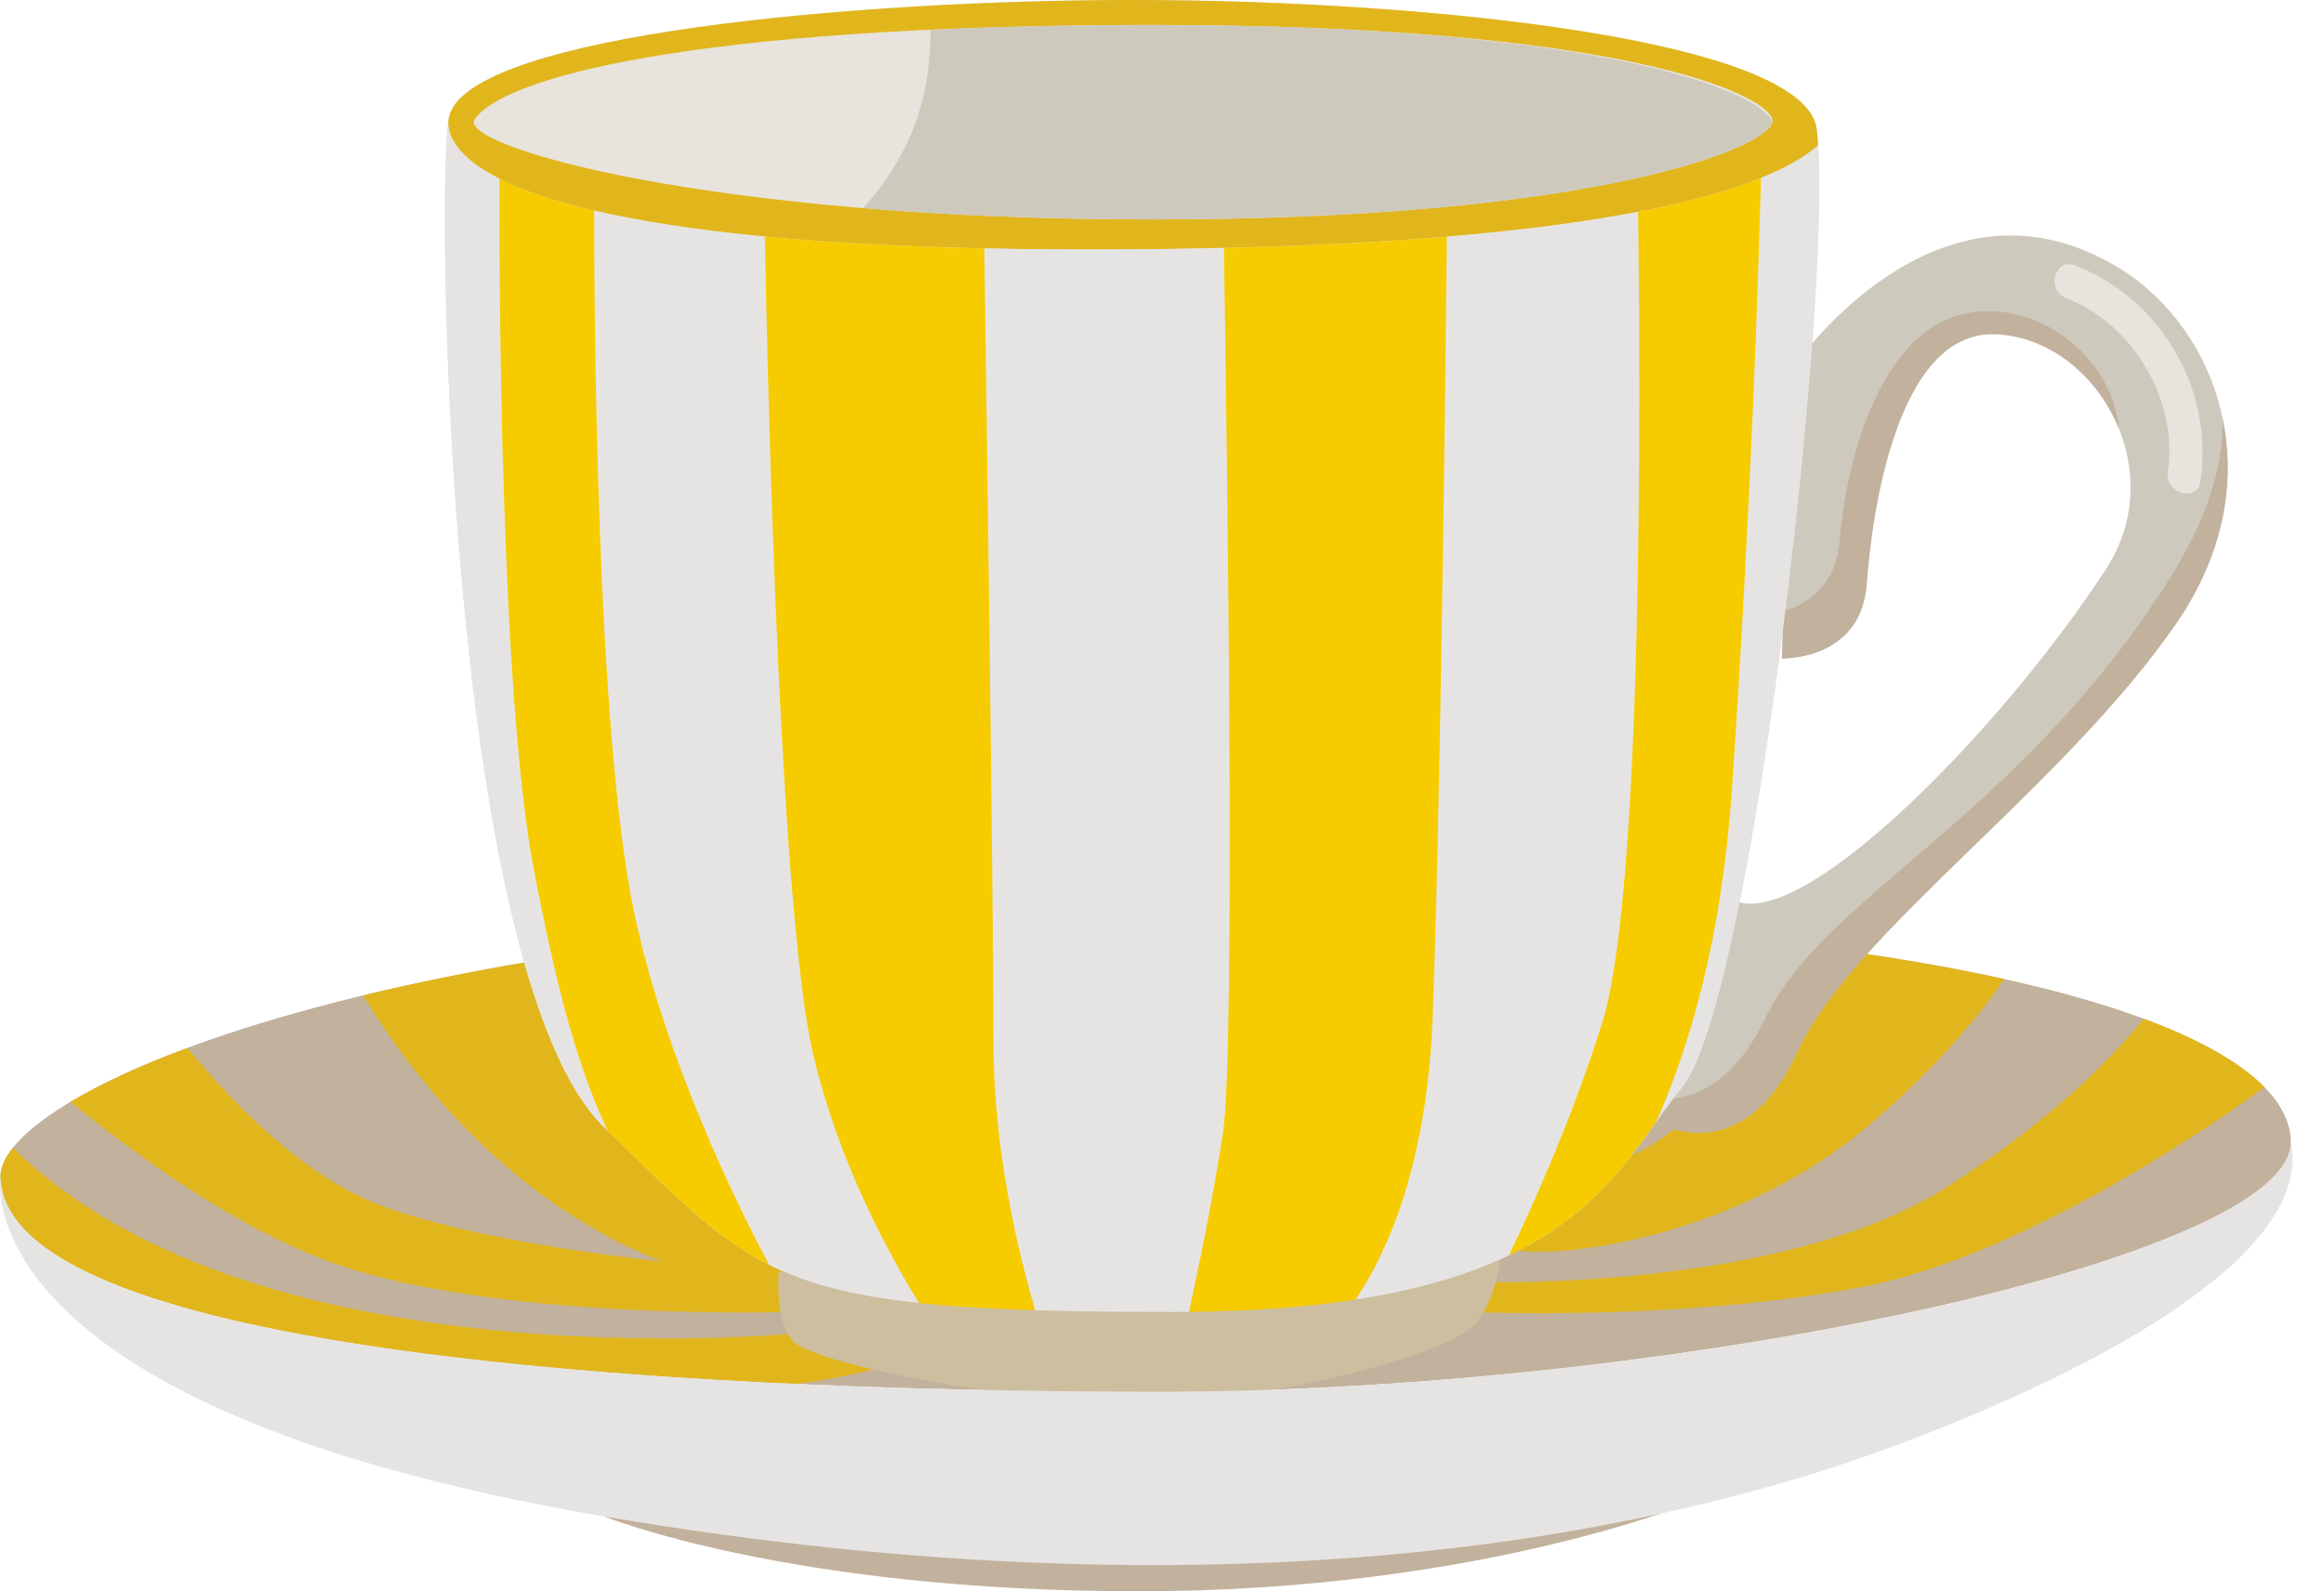 <svg width="73" height="50" viewBox="0 0 73 50" fill="none" xmlns="http://www.w3.org/2000/svg">
<path d="M18.98 47.648C18.98 47.648 24.78 50 35.752 50C46.724 50 53.62 47.023 53.62 47.023L18.98 47.648Z" fill="#C2B19C"/>
<path d="M0.015 36.99C-0.064 34.326 12.398 28.683 37.006 28.683C61.615 28.683 71.959 32.287 71.959 35.893C71.959 39.498 52.837 43.729 36.379 43.729C19.921 43.729 0.171 42.32 0.015 36.99Z" fill="#C2B19C"/>
<path d="M24.953 41.222L24.705 40.581L27.445 40.125C27.445 40.125 19.498 34.536 16.645 30.213C14.735 30.535 12.988 30.894 11.405 31.278C12.707 33.442 15.773 37.667 20.788 39.639C18.114 39.337 14.549 38.805 12.099 37.93C9.657 37.058 7.404 34.778 5.886 32.927C4.368 33.492 3.143 34.067 2.213 34.621C4.338 36.352 7.435 38.586 10.375 39.654C15.548 41.534 24.953 41.222 24.953 41.222Z" fill="#E1B61D"/>
<path d="M25.579 41.849C25.579 41.849 8.15 43.736 0.409 36.059C0.14 36.395 0.007 36.71 0.015 36.99C0.136 41.118 12.002 42.894 24.992 43.486C25.957 43.356 26.889 43.18 27.773 42.945L25.579 41.849Z" fill="#E1B61D"/>
<path d="M51.128 36.362C47.367 37.93 47.194 39.185 47.194 39.185C48.135 39.654 54.263 39.183 58.809 35.266C60.876 33.484 62.164 31.929 62.955 30.763C61.273 30.392 59.343 30.057 57.152 29.771C56.089 31.525 53.77 35.261 51.128 36.362Z" fill="#E1B61D"/>
<path d="M61.144 37.305C55.972 40.596 46.41 40.282 46.41 40.282L46.097 41.222C46.097 41.222 52.681 41.537 58.48 40.438C63.704 39.45 69.943 35.03 71.132 34.161C70.389 33.406 69.138 32.676 67.338 32.01C66.418 33.151 64.513 35.16 61.144 37.305Z" fill="#E1B61D"/>
<path d="M14.122 3.604C13.679 5.023 13.965 30.564 18.981 35.422C23.997 40.281 24.311 41.222 36.85 41.222C49.389 41.222 50.643 36.834 52.837 34.17C55.032 31.503 57.617 9.001 57.069 4.075C56.756 1.253 44.843 0 35.596 0C26.819 0 14.906 1.096 14.122 3.604Z" fill="#E6E4E3"/>
<path d="M35.454 7.836C50.949 7.731 55.681 5.833 57.111 4.568C57.1 4.387 57.087 4.223 57.069 4.075C56.757 1.253 44.844 0 35.596 0C26.819 0 14.906 1.096 14.123 3.604C14.106 3.654 14.092 3.734 14.078 3.843C14.057 4.755 15.401 7.97 35.454 7.836Z" fill="#E1B61D"/>
<path d="M14.906 3.76C14.401 4.57 22.116 6.895 36.223 6.895C50.33 6.895 55.831 4.544 55.674 3.76C55.517 2.976 50.957 0.784 36.223 0.784C21.489 0.784 15.69 2.507 14.906 3.76Z" fill="#E8E3DD"/>
<path d="M55.973 20.689C56.443 20.689 58.481 20.532 58.637 18.337C58.794 16.145 59.577 10.345 62.713 10.501C65.847 10.658 68.198 14.733 66.16 17.868C63.01 22.717 57.069 28.84 54.718 28.37C52.367 27.9 52.054 35.267 52.054 35.267C52.054 35.267 54.718 36.834 56.443 33.071C58.167 29.311 64.774 24.785 68.355 19.592C71.49 15.046 69.621 10.326 66.631 8.463C60.833 4.85 56.286 11.598 56.286 11.598L55.973 20.689Z" fill="#CEC9BD"/>
<path d="M58.637 18.337C58.794 16.145 59.577 10.345 62.713 10.501C64.425 10.586 65.904 11.841 66.561 13.476C66.345 11.164 63.93 9.345 61.668 9.868C58.951 10.493 57.954 14.749 57.787 16.983C57.683 18.383 56.794 18.967 56.023 19.21L55.973 20.689C56.443 20.689 58.48 20.532 58.637 18.337Z" fill="#C2B19C"/>
<path d="M69.818 13.181C69.841 14.792 69.239 16.468 68.102 18.259C63.34 25.75 57.288 28.151 55.458 31.981C54.428 34.137 53.083 34.574 52.102 34.543C52.066 34.988 52.054 35.267 52.054 35.267C52.054 35.267 54.718 36.834 56.443 33.071C58.167 29.311 64.774 24.785 68.355 19.592C69.882 17.378 70.219 15.126 69.818 13.181Z" fill="#C2B19C"/>
<path d="M24.466 39.969C24.466 39.969 24.31 41.537 24.937 42.164C25.564 42.789 31.206 44.044 35.752 44.044C40.297 44.044 45.47 42.476 46.254 41.693C47.037 40.909 47.194 39.185 47.194 39.185L24.466 39.969Z" fill="#CDBEA0"/>
<path d="M38.445 7.79C37.494 7.814 36.499 7.829 35.454 7.836C33.82 7.846 32.311 7.836 30.917 7.805C30.991 12.997 31.206 28.596 31.206 32.759C31.206 36.163 32.001 39.424 32.511 41.168C33.773 41.207 35.205 41.222 36.85 41.222C37.019 41.222 37.187 41.222 37.353 41.219C37.67 39.745 38.13 37.489 38.417 35.579C38.815 32.923 38.538 13.847 38.445 7.79Z" fill="#E6E4E3"/>
<path d="M15.687 5.616C14.269 4.898 14.071 4.196 14.078 3.843C13.704 6.793 14.142 30.735 18.981 35.422C19.017 35.457 19.051 35.492 19.087 35.524C18.022 33.283 17.386 30.5 16.787 27.428C15.691 21.809 15.68 8.237 15.687 5.616Z" fill="#E6E4E3"/>
<path d="M24.025 7.434C21.769 7.219 20.021 6.934 18.666 6.62C18.663 9.731 18.721 22.977 19.922 28.683C20.89 33.279 23.165 37.876 24.153 39.734C25.36 40.343 26.787 40.718 28.872 40.941C27.889 39.361 26.371 36.556 25.565 33.229C24.517 28.902 24.125 12.851 24.025 7.434Z" fill="#E6E4E3"/>
<path d="M57.111 4.568C56.755 4.883 56.194 5.236 55.315 5.593C55.239 8.515 55.007 15.854 54.405 24.764C54.09 29.428 53.09 32.849 52.008 35.275C52.286 34.886 52.554 34.513 52.837 34.17C54.966 31.586 57.461 10.341 57.111 4.568Z" fill="#E6E4E3"/>
<path d="M51.458 6.656C49.882 6.96 47.912 7.229 45.448 7.436C45.395 12.781 45.245 25.62 45.001 31.975C44.825 36.556 43.609 39.304 42.577 40.833C44.611 40.518 46.169 40.029 47.396 39.443C48.26 37.645 49.445 34.965 50.33 32.131C51.621 27.999 51.53 12.386 51.458 6.656Z" fill="#E6E4E3"/>
<path d="M18.666 6.62C17.321 6.305 16.365 5.96 15.688 5.616C15.68 8.237 15.691 21.809 16.788 27.428C17.386 30.5 18.022 33.283 19.087 35.524C21.165 37.541 22.437 38.873 24.153 39.734C23.165 37.876 20.89 33.279 19.922 28.683C18.721 22.977 18.663 9.73 18.666 6.62Z" fill="#F6CC01"/>
<path d="M30.918 7.805C28.211 7.747 25.936 7.614 24.025 7.434C24.125 12.851 24.517 28.902 25.565 33.229C26.371 36.556 27.889 39.361 28.872 40.941C29.905 41.052 31.102 41.123 32.513 41.168C32.002 39.424 31.207 36.163 31.207 32.758C31.207 28.596 30.992 12.996 30.918 7.805Z" fill="#F6CC01"/>
<path d="M45.447 7.436C43.454 7.603 41.137 7.727 38.445 7.79C38.538 13.847 38.815 32.923 38.417 35.579C38.13 37.489 37.67 39.745 37.353 41.219C39.381 41.2 41.104 41.061 42.576 40.833C43.608 39.304 44.824 36.556 45 31.975C45.244 25.62 45.394 12.781 45.447 7.436Z" fill="#F6CC01"/>
<path d="M55.314 5.593C54.409 5.96 53.164 6.326 51.457 6.656C51.529 12.386 51.621 27.999 50.329 32.131C49.445 34.965 48.26 37.645 47.395 39.444C49.876 38.258 51.01 36.667 52.008 35.275C53.09 32.849 54.09 29.428 54.404 24.764C55.007 15.854 55.239 8.515 55.314 5.593Z" fill="#F6CC01"/>
<path d="M71.96 35.893C71.96 39.498 52.837 43.729 36.379 43.729C19.922 43.729 0.171 42.32 0.015 36.99C0.015 36.99 -1.239 44.201 18.981 47.648C39.201 51.097 51.74 47.807 56.129 46.552C60.517 45.297 72.9 40.596 71.96 35.893Z" fill="#E6E4E3"/>
<path d="M34.605 0.79C34.394 0.792 34.187 0.794 33.98 0.799C32.268 0.82 30.687 0.869 29.235 0.937C29.208 2.681 28.894 4.531 27.118 6.539C29.761 6.759 32.801 6.895 36.222 6.895C49.861 6.895 55.455 4.698 55.669 3.843C55.472 3.024 50.886 0.784 36.222 0.784C35.822 0.784 35.432 0.785 35.046 0.788C34.898 0.788 34.751 0.79 34.605 0.79Z" fill="#CEC9BD"/>
<path d="M64.895 9.364C67.016 10.184 68.427 12.586 68.094 14.839C67.994 15.51 69.02 15.8 69.12 15.124C69.545 12.252 67.889 9.385 65.178 8.337C64.539 8.089 64.262 9.119 64.895 9.364Z" fill="#E8E3DD"/>
</svg>
